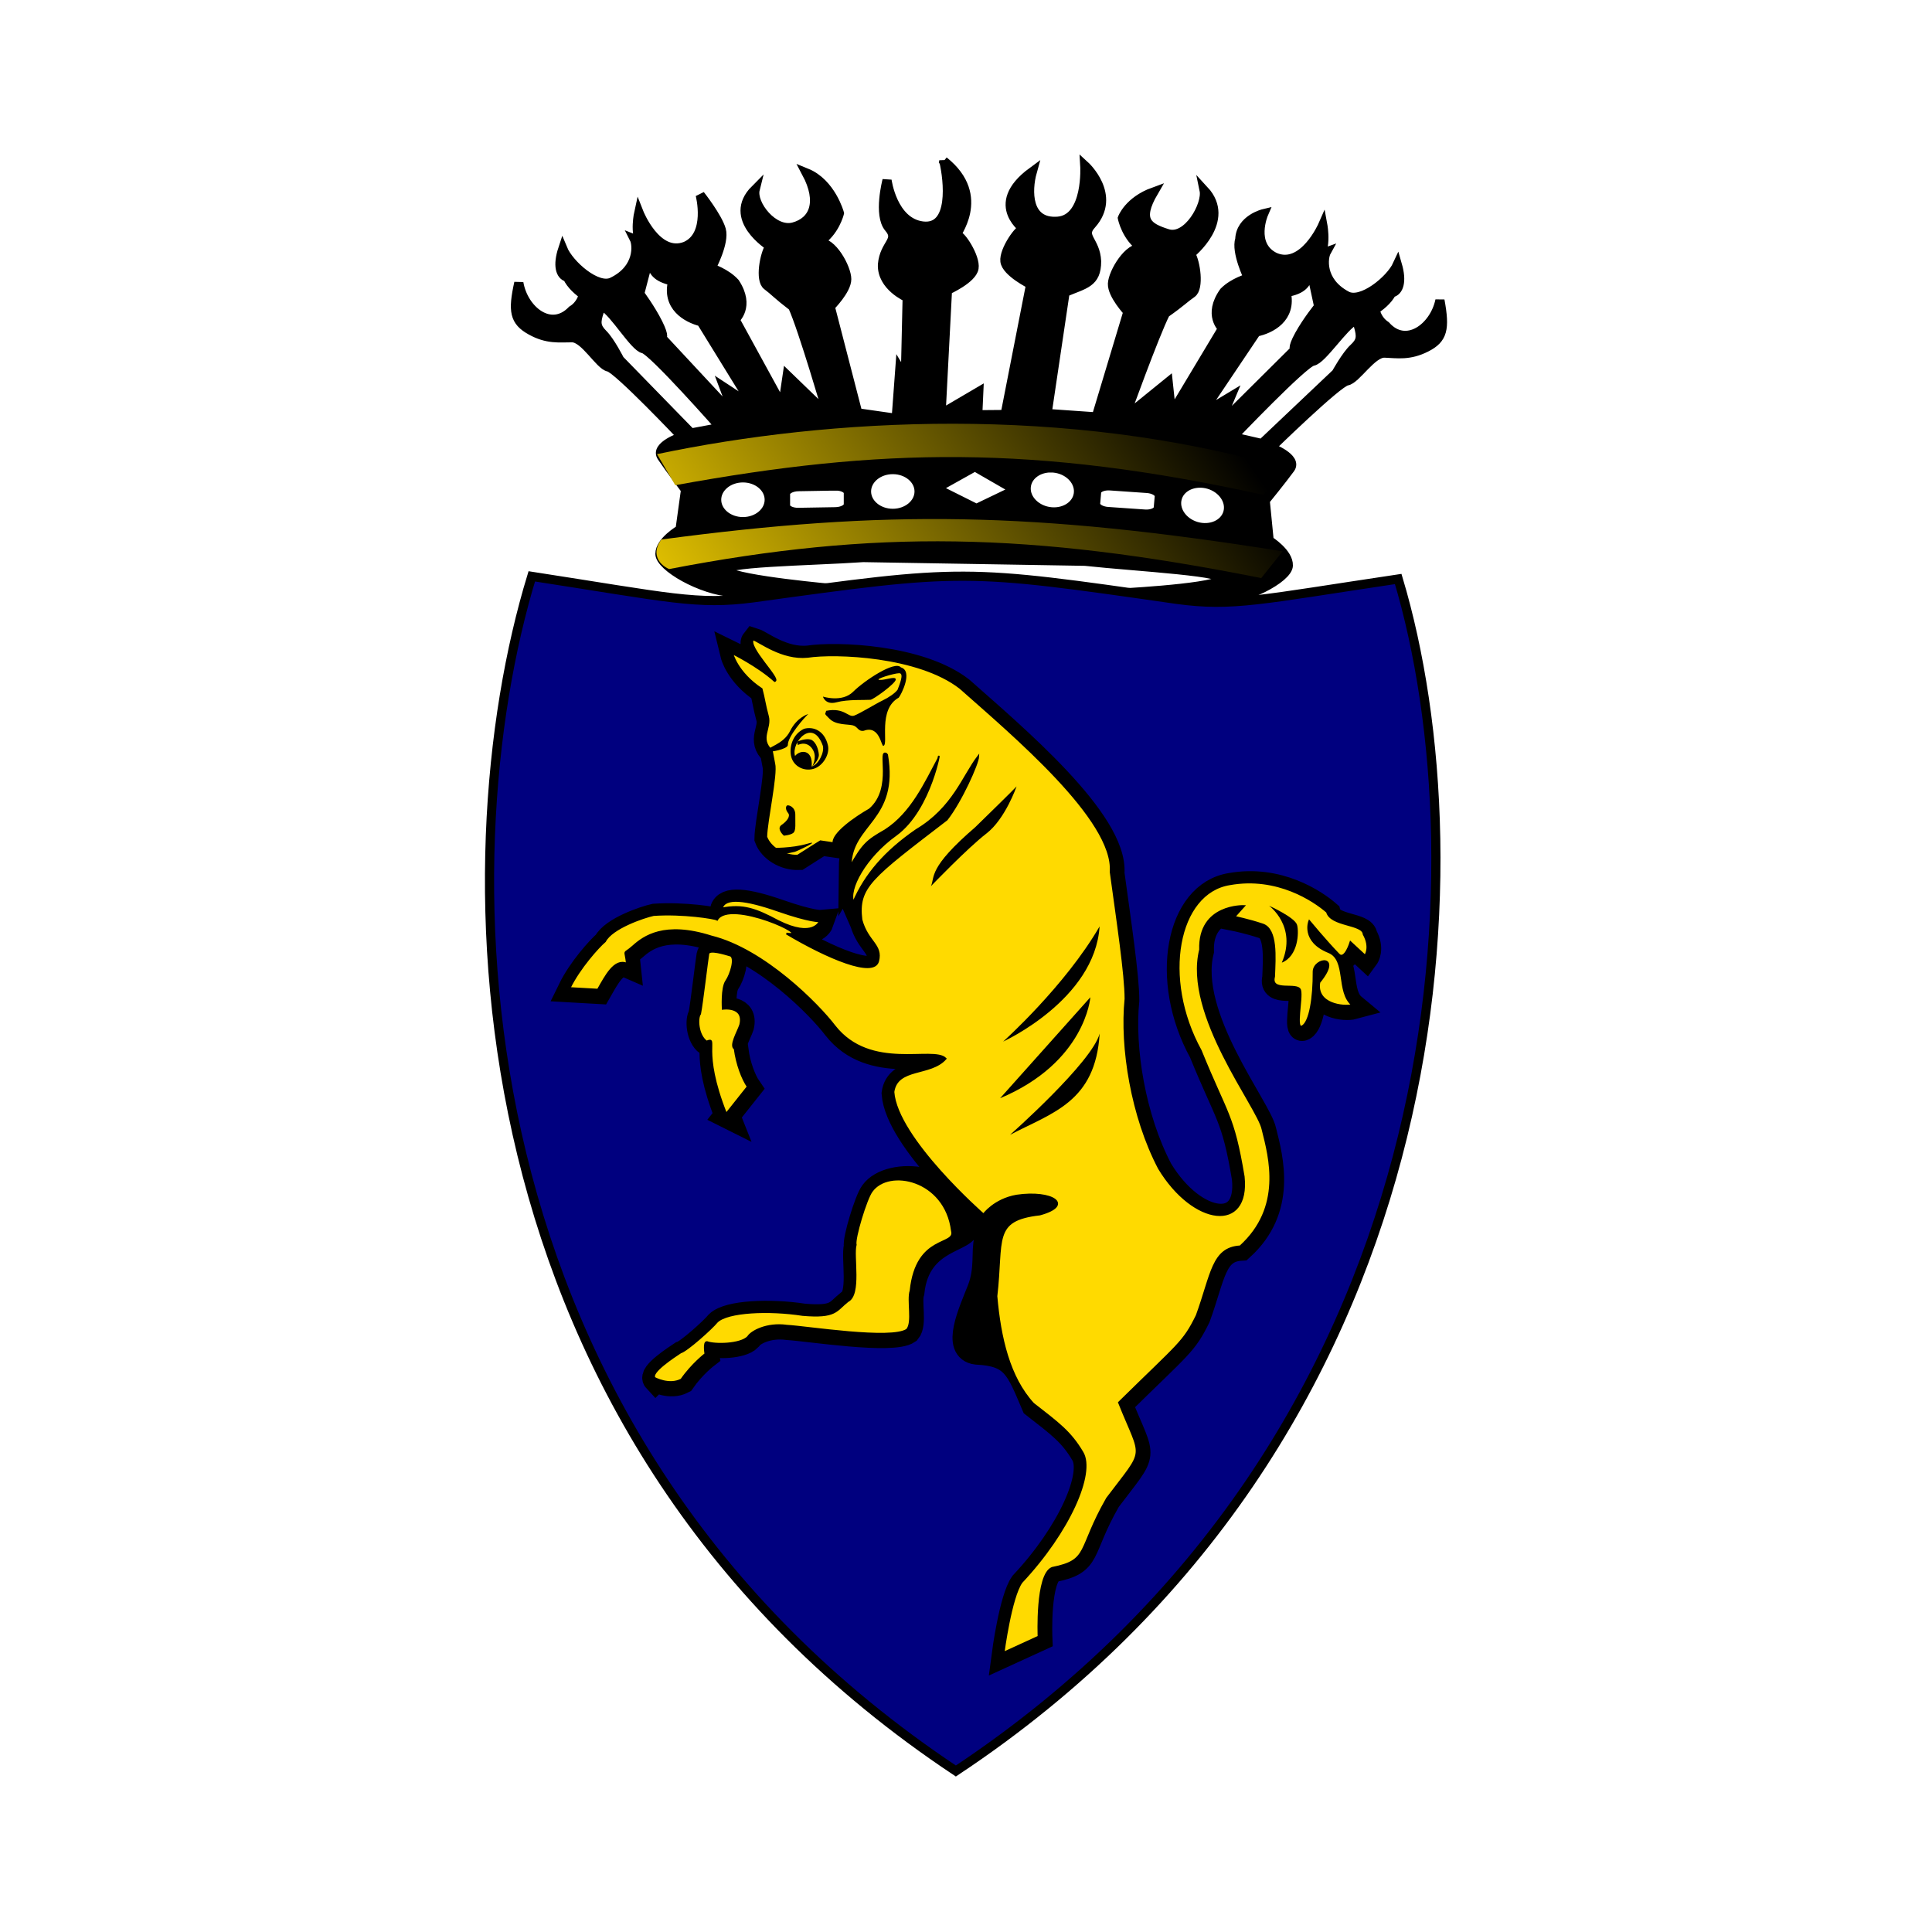 <svg:svg xmlns:dc="http://purl.org/dc/elements/1.1/" xmlns:ns1="http://sodipodi.sourceforge.net/DTD/sodipodi-0.dtd" xmlns:ns2="http://www.inkscape.org/namespaces/inkscape" xmlns:ns4="http://creativecommons.org/ns#" xmlns:rdf="http://www.w3.org/1999/02/22-rdf-syntax-ns#" xmlns:svg="http://www.w3.org/2000/svg" height="1318.538" id="svg1" version="1.1" viewBox="-330.923 -106.753 1318.538 1318.538" width="1318.538" ns1:docname="_svgclean2.svg" ns1:version="0.32" ns2:version="0.48.3.1 r9886">
  <svg:defs id="defs3">
    <svg:linearGradient gradientTransform="matrix(2.018 0 0 .496 -49.935 -17.89)" gradientUnits="userSpaceOnUse" id="linearGradient930" x1="292.7" x2="42.905" y1="513.12" y2="555.63">
      <svg:stop id="stop928" offset="0" style="stop-color:#000000" />
      <svg:stop id="stop929" offset="1" style="stop-color:#ffda00" />
    </svg:linearGradient>
  </svg:defs>
  <ns1:namedview bordercolor="#666666" borderopacity="1.0" id="base" pagecolor="#ffffff" showgrid="false" showguides="true" snaptoguides="true" ns2:current-layer="svg1" ns2:cx="-20.72774" ns2:cy="674.0668" ns2:pageopacity="0.0" ns2:pageshadow="2" ns2:window-height="645" ns2:window-maximized="0" ns2:window-width="674" ns2:window-x="0" ns2:window-y="0" ns2:zoom="0.60447013" />
  <svg:path d="m313.2 3.125c3.13 13.125 6.88 46.875-14.37 44.375-20.63-2.5-24.38-31.25-24.38-31.25s-6.25 23.75 1.25 32.5c7.5 8.754-3.12 10.624-4.37 25.004-0.63 15 16.87 22.5 16.87 22.5l-1.25 55-3.75-6.25-2.5 33.75-26.25-3.75-18.75-72.5s11.25-11.25 11.25-18.75-10-26.25-19.37-25c11.25-6.88 14.37-20.004 14.37-20.004s-5.62-20.625-22.5-27.5c10.63 20 5 33.125-8.75 36.875-13.75 3.749-28.75-15.625-26.25-25.625-20 20 10 38.754 10 38.754-3.75 5.62-6.87 23.12-1.87 26.87s6.87 6.25 17.5 14.38c6.87 15 23.95 73.63 23.95 73.63l-27.7-26.76-3.13 21.25-32.5-59.37s10.63-8.75 0-25c-6.25-6.88-16.25-10-16.25-10s9.38-17.5 6.88-26.254c-2.5-8.75-14.38-23.75-14.38-23.75s7.16 27.424-10 35.004c-19.79 7.74-31.89-23.129-31.89-23.129s-3.3 14.839 1.7 21.059c0.7 0.89 1.6 1.6 2.7 2.07 8.7 3.75-3.8 19.37 18.74 23.75-4.54 17.39 9.59 25.41 19.38 27.81l35.62 57.81-20-13.12 7.5 20-50.04-53.75s2.5 0-2.5-10-12.5-20-12.5-20l5.7-21.88c2.3-4.13-0.5-9.26-4.6-12.69-1.5-1.24-3.1-2.27-4.8-2.93 1.9 3.75 3.7 20.31-15 29.37-10.3 5.13-29.4-11.87-33.8-22.5-3.7 11.25-1.8 18.13 3.2 19.38 2.4 5.16 7.3 9.45 12.4 13 2.4 0.75 6.7 2.4 8.7 5.28 1.1 0.57 2.3 1.24 3.2 1.72 7.5 3.75 21.3 27.5 27.5 28.75 6.3 1.25 52.54 53.75 52.54 53.75l-20 3.75-48.74-50s-6.3-12.5-11.3-17.5-5-8.13-2.5-15.63c0.7-1.87 0.3-3.49-0.7-4.84-2.7-1.46-5.7-3.21-8.7-5.28-1-0.31-1.8-0.5-1.8-0.5s-1.3 6.25-7.5 10c-14.4 15-33.1 0-36.3-18.75-4.3 19.37-3.1 26.25 8.2 32.5 11.2 6.25 19.3 5 28.1 5 8.7 0 18.7 18.75 25 20 6.2 1.25 49.99 47.5 49.99 47.5s-18.79 6.25-13.79 13.75c5.04 7.5 16.29 22.5 16.29 22.5l-3.75 27.12s-13.74 7.88-13.74 16.63 28.12 25 49.37 26.25 69.37-2.5 69.37-2.5-64.37-5.63-73.12-11.88 56.87-6.87 93.12-9.37l151.38 2.53c36.12 3.92 101.68 7.13 92.69 13.03s-73.53 8.97-73.53 8.97c-0.01 0 47.93 5.66 69.21 5.25 21.29-0.41 50.03-15.54 50.38-24.28 0.34-8.75-13.09-17.13-13.09-17.13l-2.69-27.28s11.83-14.55 17.12-21.84c5.29-7.3-13.19-14.28-13.19-14.28s45.55-44.5 51.85-45.5c6.29-1.01 17.01-19.35 25.75-19 8.74 0.34 16.82 1.92 28.31-3.88s13.02-12.62 9.41-32.16c-3.86 18.62-23.2 32.87-36.97 17.32-6.1-4-7.09-10.32-7.09-10.32s-0.85 0.2-1.85 0.47c-3.09 1.95-6.09 3.59-8.91 4.94 2.12-2.78 6.46-4.28 8.91-4.94 5.29-3.34 10.33-7.46 12.94-12.53 5.04-1.05 7.21-7.83 3.91-19.22-4.8 10.45-24.59 26.65-34.63 21.13-18.38-9.8-15.83-26.27-13.81-29.94-6.35 2.25-12.9 9.51-10 15.25l4.75 22.09s-7.89 9.68-13.28 19.47c-5.39 9.8-2.88 9.91-2.88 9.91l-52.09 51.75 8.28-19.72-20.5 12.34 37.87-56.37c9.88-2.01 24.37-9.47 20.47-27.03 22.66-3.49 10.77-19.57 19.66-22.97s5.28-22.939 5.28-22.939-13.26 30.359-32.75 21.849c-16.85-8.25-7.59-29.692-7.59-29.692s-15.77 3.729-16.32 17.472c-2.84 8.64 5.85 26.53 5.85 26.53s-10.14 2.72-16.66 9.34c-11.26 15.82-0.97 24.97-0.97 24.97l-34.81 58.06-2.28-21.37-29.68 24.07s20.31-56.32 27.77-71.04c10.94-7.7 12.92-10.14 18.06-13.69 5.15-3.55 2.69-21.17-0.84-26.94 0 0 28.42-22.63 9.22-43.402 2.1 10.09-11.35 33.942-24.94 29.652-13.59-4.285-20.9-8.93-9.5-28.496-17.13 6.204-21.34 17.906-21.34 17.906s2.59 13.25 13.56 20.56c-9.32-1.62-20.05 16.73-20.34 24.22-0.3 7.5 10.53 19.16 10.53 19.16l-21.59 71.72-33.55-2.33 12.29-82.7c13.13-5.63 21.54-6.18 21.5-21.19-0.68-14.42-11.24-16.71-3.4-25.159 17.67-19.944-4.66-40.219-4.66-40.219 0 0.001 2.3 36.378-18.4 38.063-21.34 1.661-21.05-20.852-17.41-33.844-31.56 23.15-3.49 40.535-5.94 39.188-2.45-1.348-13.7 14.461-12.75 22.001 0.96 7.54 17.53 15.72 17.53 15.72l-17.4 88.84-18.69 0.16 0.72-15.78-25.75 15.12 4.37-84.37s16.88-7.5 18.13-15-9.38-23.75-11.88-22.5 21.88-26.254-8.75-50.629zm283.75 107.47c-0.99 1.31-1.42 2.88-0.87 4.78 2.2 7.59 2.07 10.7-3.13 15.5-5.19 4.8-11.93 17.06-11.93 17.06l-50.69 48.03-19.81-4.53s48.26-50.65 54.56-51.65c6.29-1.01 20.98-24.18 28.62-27.63 0.96-0.43 2.16-1.03 3.25-1.56zm-262.53 101.16 27.47 15.84-26.41 12.69-27.5-13.75 26.44-14.78zm51.75 0.81c1.19 0 2.41 0.1 3.63 0.31 9.76 1.67 16.54 9.62 15.15 17.75s-10.42 13.36-20.18 11.69-16.58-9.62-15.19-17.75c1.22-7.12 8.3-12 16.59-12zm-107.78 1.16c9.9 0 17.94 6.68 17.94 14.93s-8.04 14.94-17.94 14.94-17.94-6.69-17.94-14.94 8.04-14.93 17.94-14.93zm-102.28 5.65c9.9 0 17.94 6.69 17.94 14.94s-8.04 14.94-17.94 14.94-17.94-6.69-17.94-14.94 8.04-14.94 17.94-14.94zm310.84 3.63c2.28-0.13 4.66 0.11 7.03 0.81 9.51 2.78 15.35 11.46 13.04 19.37-2.32 7.92-11.91 12.09-21.41 9.32-9.5-2.78-15.35-11.46-13.03-19.38 1.74-5.94 7.56-9.75 14.37-10.12zm-60.25 1.84 25.22 1.75c4.86 0.34 8.58 2.74 8.35 5.41l-0.69 7.87c-0.24 2.67-4.33 4.56-9.19 4.22l-25.25-1.75c-4.86-0.34-8.58-2.77-8.34-5.44l0.68-7.84c0.24-2.67 4.37-4.56 9.22-4.22zm-187.43 0.09c4.87-0.08 8.78 2.02 8.78 4.69v7.91c-0.01 2.67-3.95 4.88-8.81 4.97l-25.29 0.43c-4.87 0.09-8.78-2.01-8.78-4.68v-7.91c0.01-2.68 3.95-4.89 8.81-4.97l25.29-0.44z" id="path955" style="fill-rule:evenodd;stroke:#000000;stroke-width:6.25;fill:#000000" ns1:nodetypes="ccccccccccccccccccccccccccccccccccccccccccccccccccccccccccccccccccccccccccccccccccccccccccccccccccccccccccccccccccccccccccccccccccccccccccccccccccccccccccccccccccccccccccccccccccccccccccccccccccccc" ns2:connector-curvature="0" />
  <svg:g id="g966" transform="translate(1106.4 -46.093)">
    <svg:path d="m-784.98 1148c-344.62-229.28-348.72-621.04-289.42-815.32 94.02 14.51 112.82 19.7 151.04 14.67 143.79-19.86 143.79-19.86 289.15 1.03 38.19 5.22 57.02 0.14 151.13-13.89 58.26 194.58 40.77 586.28-301.9 813.51z" id="path903" style="fill-rule:evenodd;stroke:#000000;stroke-width:6.25;fill:#00007f" ns1:nodetypes="cccccc" ns2:connector-curvature="0" />
    <svg:g id="g935">
      <svg:path d="m-418.86 444.05c-11.15 2.88-29.15 9.36-29.87 15.83l-8.27-3.59s-8.64 2.51-17.64 5.39c-9-2.16-16.55-10.07-17.27-17.99 2.88-10.08 18.35-39.59 18.35-46.79l0.72-8.99c-6.48-10.44 3.6-14.76 3.6-23.4 0-8.63 0.72-12.23 0.72-19.07-13.32-15.12-12.96-28.79-12.96-28.79s14.4 12.59 23.04 25.91c4.32 0-12.24-27.35-6.84-31.31 3.96 2.52 15.47 18.35 32.75 21.23 19.07 2.16 73.42 19.08 95.01 47.87 25.91 39.59 78.1 114.44 66.22 147.91-4.32 33.11-8.64 70.54-12.96 86.38-11.87 30.95-16.91 78.81-8.27 117.68 12.59 43.91 48.22 58.31 54.34 20.52 4.32-43.19 0-43.19-5.76-90.7-13.31-54.7 12.96-108.32 48.95-104.36 32.75 2.87 52.54 25.91 59.02 35.62 0 10.08 21.59 14.04 20.15 21.24 2.52 10.08-2.88 14.39-2.88 14.39l-7.19-11.51s-7.2 11.51-10.08 5.76c-6.12-11.16-13.32-27-13.32-27s-8.81 11.79 7.34 23.94c10.8 8.41-2.12 27.53 5.98 39.04-5.76 0-24.11-6.83-17.63-20.87 20.15-14.39 1.07-16.91-1.8-8.28-4.68 17.64-11.52 32.75-17.28 34.19s5.04-18.35 5.04-24.11-20.51-3.6-14.76-13.68c3.96-12.59 10.44-30.59 1.8-36.34-8.63-5.76-17.27-10.08-17.27-10.08l8.28-5.4s-29.52-9.36-36.71 20.87c-22.32 39.95 10.07 114.09 8.99 129.56-0.36 19.8-0.36 55.07-35.63 73.06-18.71-3.96-23.75 13.32-41.02 37.79-13.68 15.48-16.04 14.88-66.76 43.37 4.93 42.83 10.25 33.65-25.02 61-28.79 28.79-22.31 37.79-48.58 35.99-11.88 1.44-21.23 42.87-21.23 42.87l-25.92 4.3s14.76-35.29 24.48-43.21c40.3-24.83 67.66-58.66 63.34-74.5-4.32-15.83-10.8-23.75-23.76-41.03-3.81-27.49-4.05-37.57-28.51-45.5-14.27-5.82 3.42-26.87 13.44-40.28 18.14-24.74 0.47-47.7 53.22-37.66 24.48 0 12.6-13.68-11.87-16.56-15.48-1.43-25.2 6.48-25.2 6.48s-43.54-65.5-37.42-96.81c6.83-15.83 27.35-3.96 40.3-12.59-5.76-10.44-51.82-4.68-67.3-41.39-6.83-16.92-32.75-62.98-65.14-80.98-28.43-18.35-44.62-11.87-53.26-7.56-8.64 4.32-5.4-0.35-7.2 10.44-7.2-5.76-16.19 4.32-23.75 11.88l-18.36-6.12c10.08-11.52 26.28-21.95 31.67-24.47 6.84-7.56 29.88-9 36.71-8.64 19.8 3.96 39.59 12.96 41.03 14.4 12.24-11.88 61.54 29.87 43.19 21.59 22.67 23.39 49.66 44.63 55.42 34.55s-3.6-14.4-3.6-30.23c3.24-22.32 13.68-25.91 74.14-50.75 12.6-9.35 6.48-6.47-21.95 1.44-24.48 8.64-41.42 20.13-54.38 36.32-1.44-9.36 15.87-27.68 39.98-36.68 28.43-10.79 14.4-11.51-6.12-5.04-14.03 3.6-17.27 5.4-29.15 17.28 7.92-28.07 42.83-43.55 22.67-33.83zm-243.28 336.14s8.11 7.76 17.27 5.76c9.8-8.26 20.44-12.58 20.44-12.58s0.78-8.33 3.13-7.51c4.53 3.31 21.66 7.73 27.97 3.91 2.88-2.88 14.68-5.95 27.64-0.38 12.96 4.32 66.35 28.39 78.39 24.04 5.47-3.72 5.48-19.3 9.33-25.03 13.98-36.2 48.02-23.35 47.93-34.52 5-35.32-40.5-50.44-55.76-37.91-4.94 3.79-20.15 28.08-20.15 32.39-4.06 6.82-5.41 33.8-15.29 35.71-9.58 4.1-10.62 8.92-32.21 1-21.29-9.48-48.8-15.64-57.59-10.79-5.04 3.59-25.19 13.67-29.51 13.67-4.63 1.56-23.97 7.7-21.59 12.24zm94.29-161.23 19.07-14.04c-2.16-6.12-3.24-16.91-1.8-27.35-2.87-2.88 5.04-10.44 7.92-14.76 6.48-11.87-8.64-13.67-8.64-13.67s2.88-14.04 7.2-17.64 10.8-14.03 7.2-16.19-12.6-7.92-14.04-5.04c-1.43 2.88-12.95 31.67-16.19 38.15-2.88 2.16-5.4 13.67-0.72 19.43 9-1.08-5.4 3.96 0 51.11zm33.83-136.04c3.96-7.2 17.27-1.8 36.71 11.51 19.43 13.32 25.55 14.4 25.55 14.4s-7.2 10.44-27.35-7.56c-12.6-11.87-20.15-17.27-34.91-18.35z" id="path878" style="stroke:#000000;stroke-width:17.5;stroke-linecap:round;fill-rule:evenodd" transform="matrix(.965 -.262 .262 .965 -555.25 -45.521)" ns1:nodetypes="ccccccccccccccccccccccccccccccccccccccccccccccccsccccccccccccccccccccccccccccccccccccccccccccccccccccccccc" ns2:connector-curvature="0" />
      <svg:path d="m-398.01 409.77c-5.4-6.84-1.08 23.4-21.23 33.11-11.16 2.88-29.15 9.36-29.87 15.84l-8.28-3.6s-8.64 2.52-17.63 5.4c-9-2.16-16.56-10.08-17.28-18 2.88-10.07 18.36-39.59 18.36-46.78l0.71-9c-6.47-10.44 3.6-14.76 3.6-23.39 0-8.64 0.72-12.24 0.72-19.08-13.31-15.11-12.95-28.79-12.95-28.79s14.39 12.6 23.03 25.91c4.32 0-12.24-27.35-6.84-31.31 3.96 2.52 15.48 18.36 32.75 21.24 19.08 2.16 73.42 19.07 95.01 47.86 25.92 39.59 78.1 114.45 66.22 147.92-4.31 33.11-8.63 70.54-12.95 86.37-11.88 30.95-16.92 78.82-8.28 117.69 12.6 43.9 48.23 58.3 54.34 20.51 4.32-43.19 0-43.19-5.75-90.69-13.32-54.71 12.95-108.33 48.94-104.37 32.75 2.88 52.55 25.91 59.02 35.63 0 10.07 21.6 14.03 20.16 21.23 2.52 10.08-2.88 14.4-2.88 14.4l-7.2-11.52s-7.2 11.52-10.08 5.76c-6.11-11.16-13.31-26.99-13.31-26.99s-8.82 11.78 7.33 23.93c10.8 8.42-2.11 27.53 5.98 39.05-5.75 0-24.11-6.84-17.63-20.88 20.15-14.39 1.08-16.91-1.8-8.27-4.68 17.63-11.52 32.75-17.28 34.19-5.75 1.44 5.04-18.36 5.04-24.12s-20.51-3.6-14.75-13.67c3.96-12.6 10.43-30.59 1.8-36.35-8.64-5.76-17.28-10.08-17.28-10.08l8.28-5.4s-29.51-9.35-36.71 20.88c-22.31 39.94 10.08 114.08 9 129.56-0.36 19.79-0.36 55.06-35.63 73.06-18.72-3.96-23.75 13.31-41.03 37.78-13.67 15.48-16.04 14.88-66.76 43.37 4.93 42.83 10.26 33.65-25.01 61-28.79 28.79-22.31 37.79-48.59 35.99-11.87 1.44-21.23 42.84-21.23 42.84l-25.91 4.3s14.75-35.26 24.47-43.18c40.31-24.83 67.66-58.66 63.34-74.5-4.32-15.83-10.8-23.75-23.75-41.02-11.16-21.6-10.08-49.31-5.04-77.38 14.4-35.99 10.44-51.11 43.19-46.07 24.47 0 12.59-13.67-11.88-16.55-15.48-1.44-25.19 6.48-25.19 6.48s-43.55-65.5-37.43-96.82c6.84-15.83 27.35-3.95 40.31-12.59-5.76-10.44-51.83-4.68-67.3-41.39-6.84-16.91-32.75-62.98-65.14-80.97-28.43-18.36-44.63-11.88-53.27-7.56-8.63 4.32-5.4-0.36-7.2 10.43-7.19-5.75-16.19 4.32-23.75 11.88l-18.35-6.12c10.07-11.51 26.27-21.95 31.67-24.47 6.84-7.56 29.87-9 36.71-8.64 19.79 3.96 39.59 12.96 41.02 14.4 12.24-11.88 61.55 29.87 43.19 21.59 22.67 23.39 49.67 44.63 55.43 34.55 5.75-10.08-3.6-14.39-3.6-30.23 3.24-22.31 13.67-25.91 74.13-50.74 12.6-9.36 30.59-31.31 32.03-35.99-13.31 10.07-25.55 29.51-53.98 37.43-24.47 8.63-41.42 20.12-54.37 36.31-1.44-9.35 15.86-27.68 39.97-36.67 28.44-10.8 46.07-51.83 41.75-42.83-12.95 13.67-27.35 31.31-47.86 37.79-14.04 3.6-17.28 5.4-29.15 17.27 7.91-28.07 39.58-21.23 43.9-66.94zm-264.52 369.25s8.11 7.77 17.28 5.76c9.79-8.26 20.43-12.58 20.43-12.58s0.78-8.32 3.13-7.51c4.54 3.32 21.66 7.73 27.98 3.91 2.88-2.88 14.68-5.94 27.63-0.38 12.96 4.32 66.36 28.39 78.39 24.04 5.48-3.72 5.49-19.3 9.33-25.03 13.98-36.2 38.02-20.85 37.93-32.02 5-35.31-30.5-52.94-45.75-40.4-4.95 3.78-20.16 28.07-20.16 32.39-4.06 6.82-5.4 33.79-15.29 35.7-9.57 4.1-10.62 8.92-32.21 1.01-21.28-9.48-48.8-15.65-57.58-10.8-5.04 3.6-25.2 13.67-29.51 13.67-4.64 1.57-23.98 7.7-21.6 12.24zm94.29-161.23 19.08-14.04c-2.16-6.11-3.24-16.91-1.8-27.35-2.88-2.88 5.04-10.43 7.92-14.75 6.47-11.88-8.64-13.68-8.64-13.68s2.88-14.04 7.2-17.63c4.31-3.6 10.79-14.04 7.19-16.2-3.59-2.16-12.59-7.92-14.03-5.04s-12.96 31.67-16.2 38.15c-2.88 2.16-5.4 13.68-0.72 19.43 9-1.07-5.4 3.96 0 51.11zm33.83-136.04c3.96-7.2 17.28-1.8 36.71 11.52 19.44 13.31 25.55 14.39 25.55 14.39s-7.19 10.44-27.35-7.56c-12.59-11.87-20.15-17.27-34.91-18.35z" id="path838" style="fill-rule:evenodd;stroke:#000000;stroke-width:1.25;stroke-linecap:round;fill:#ffda00" transform="matrix(.965 -.262 .262 .965 -555.25 -45.521)" ns1:nodetypes="cccccccccccccccccccccccccccccccccccccccccccccccccccccccccccccccccccccccccccccccccccccccccccccccccccccccccccc" ns2:connector-curvature="0" />
      <svg:path d="m-380.14 374.5c-16.09 4.01-14.88 28.99-18.66 28.98-1.74 0.38 1.41-14.51-10.3-13.41-3.98-0.44-3.1-3.75-6.19-5.52-3.1-1.77-11.05-3.09-14.14-8.4-3.1-5.3-1.99-3.53-0.89-5.96 12.82 0.88 13.26 8.61 17.68 8.17s16.35-3.98 21.21-4.86 9.73-2.65 11.94-4.42c2.21-3.09 7.51-9.72 3.97-10.61-3.53-0.88-17.67-0.44-14.14 0.89 3.54 1.32 11.49 0.11 10.83 2.65s-18.51 9.29-20.33 8.84c-3.54-0.66-14.81-4.42-22.76-4.42-7.96 0-7.96-6.19-7.96-6.19s11.49 7.52 20.78 2.21c9.28-5.3 33.14-13.26 35.79-7.51 7.52 4.64-4.65 18.05-6.83 19.56zm-67.93 3.58c-8.8 1.55-13.44 9.89-13.44 16.36s5.53 11.72 12.34 11.72 13.89-6.8 13.89-13.27c0.22-9.78-5.97-14.81-12.79-14.81zm9.33 14.52c0 4.75-6.29 11.68-11.06 11.68 4.08-11.15-4.42-13.23-9.06-9.92-0.44-9.5 18.57-22.42 20.12-1.76zm-10.58 11.62s4.42-4.42 3.53-9.73c-0.88-5.3-4.86-7.73-9.28-6.85 0.11-0.99-0.22-2.43 0.89-2.43 1.77-0.22 7.51-0.44 9.5 1.99s2.43 6.63 1.77 10.39c-0.67 3.75-6.41 6.63-6.41 6.63zm-31.16 40.65s-3.98-5.96 0.44-7.51 7.52-4.2 6.41-6.63c-1.1-2.43-0.66-4.42 0.44-5.08 1.11-0.66 5.53 2.21 3.98 7.51-1.55 5.31-2.21 10.39-4.42 11.49-2.21 1.11-6.85 0.22-6.85 0.22zm-9.72 5.97s12.59 3.76 23.64 3.54-8.17 3.09-9.5 3.09c-1.32 0-7.95-0.44-7.95-0.44s-4.87-2.43-6.19-6.19zm13.52-64.5c0.89-3.09 11.93-1.32 19-9.28 7.08-7.95 15.03-7.95 15.03-7.95-2.65 1.32-17.68 11.05-19 16.79-0.89 2.65-13.26 1.77-15.03 0.44z" id="path877" style="stroke-width:1pt;fill-rule:evenodd" transform="matrix(.965 -.262 .262 .965 -555.25 -45.521)" ns1:nodetypes="ccccccccccccccccccccccccccccccccccccccccccccccccccc" ns2:connector-curvature="0" />
      <svg:path d="m-372.87 619.71s50.71-25.49 84.12-58.6c-16.25 47.5-84.12 58.6-84.12 58.6zm-12.13 36.77 77.5-50.37s-14.7 41.98-77.5 50.37zm0 25.88c31.88-7.07 62.13-6.25 77.13-50.67-10 17.5-77.13 50.67-77.13 50.67zm-7.63-177.94c4.42-5.31 0.88-12.38 39.77-30.94 31.82-17.68 34.47-19.44 34.47-19.44s-13.26 19.44-28.28 25.63c-15.03 6.19-45.96 24.75-45.96 24.75zm217.43 113.13c16.8-21.21 1.77-39.77 1.77-39.77s15.03 12.37 15.03 17.68c0 5.3-4.87 20.77-16.8 22.09z" id="path893" style="stroke-width:1pt;fill-rule:evenodd" transform="matrix(.965 -.262 .262 .965 -555.25 -45.521)" ns1:nodetypes="cccccccccccccccccc" ns2:connector-curvature="0" />
    </svg:g>
  </svg:g>
  <svg:path d="m117.49 203.19c118.44-24.86 278.55-33.64 428.43 9.5l-14.62 18.28c-156.46-34.36-261.01-32.17-401.38-6.58l-12.43-21.2zm2.92 58.26c153.54-20.47 253.7-19.01 424.05 8.04l-14.62 18.28c-157.92-31.44-263.76-33.2-404.13-6.15-7.97-3.62-11.81-11.38-5.3-20.17z" id="path980" style="fill-rule:evenodd;stroke-width:1pt;fill:url(#linearGradient930)" ns2:connector-curvature="0" />
</svg:svg>